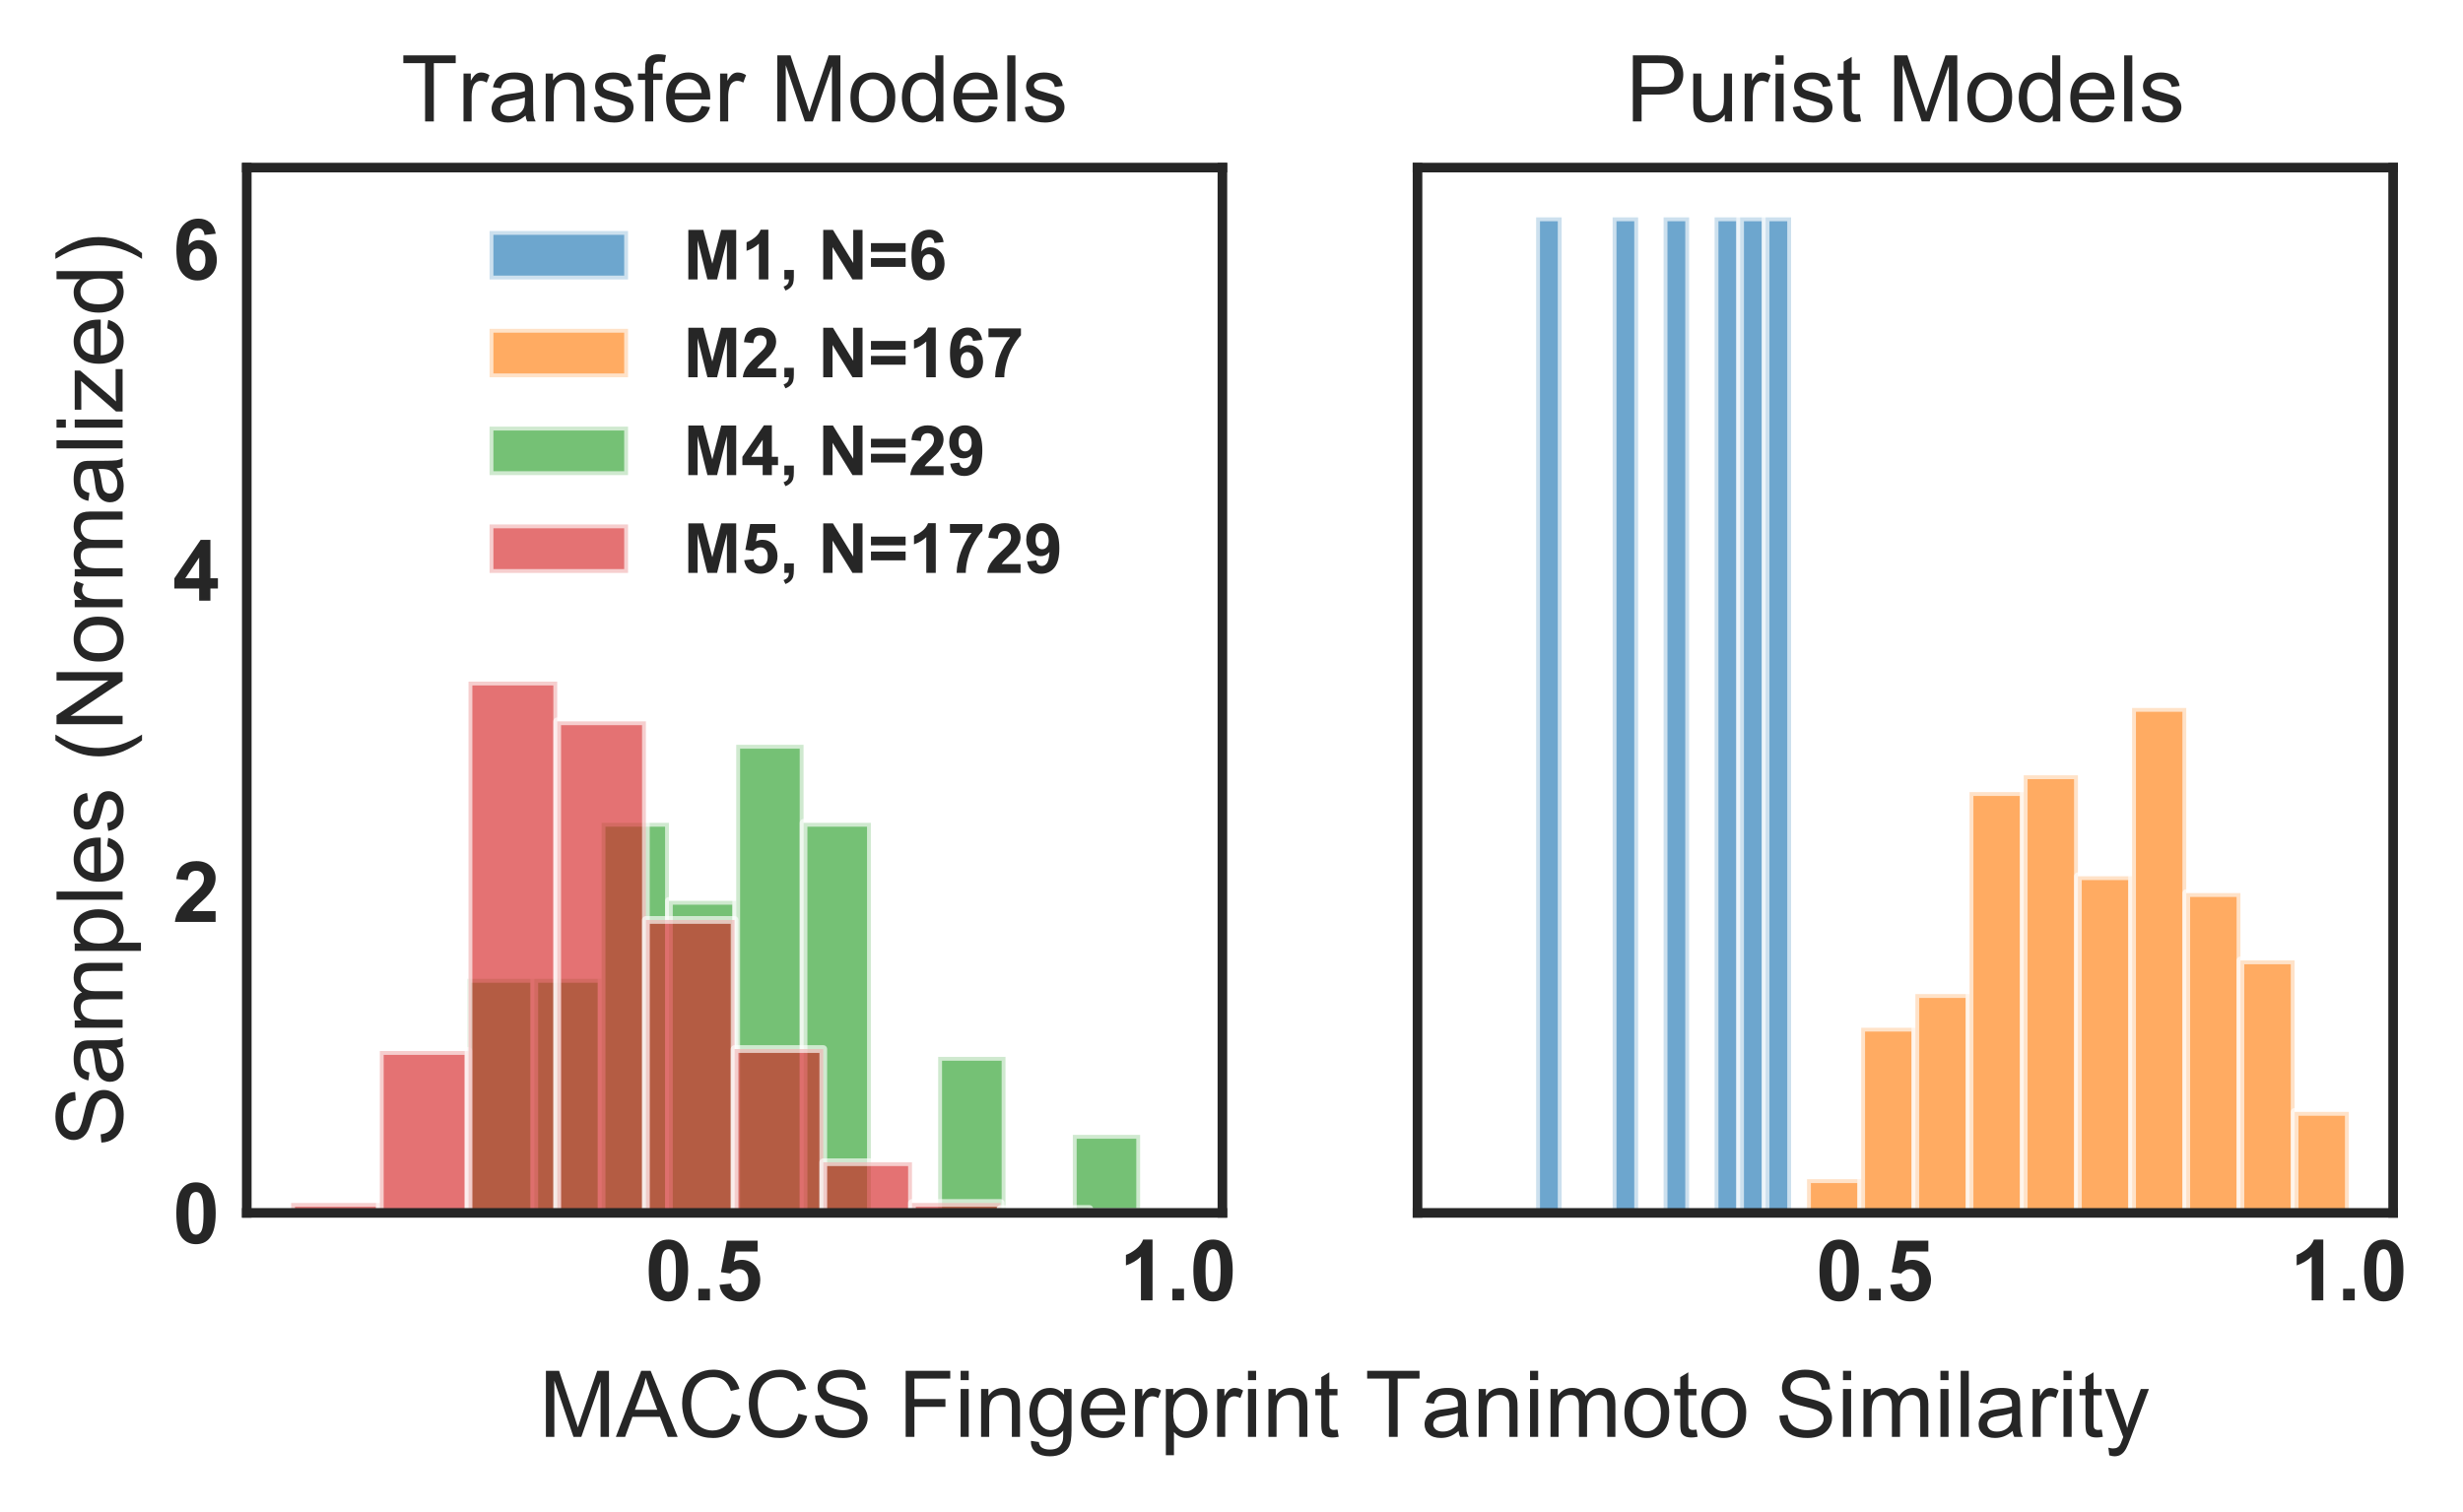 <?xml version="1.0" encoding="utf-8" standalone="no"?>
<!DOCTYPE svg PUBLIC "-//W3C//DTD SVG 1.1//EN"
  "http://www.w3.org/Graphics/SVG/1.1/DTD/svg11.dtd">
<!-- Created with matplotlib (https://matplotlib.org/) -->
<svg height="196.536pt" version="1.1" viewBox="0 0 320.159 196.536" width="320.159pt" xmlns="http://www.w3.org/2000/svg" xmlns:xlink="http://www.w3.org/1999/xlink">
 <defs>
  <style type="text/css">
*{stroke-linecap:butt;stroke-linejoin:round;}
  </style>
 </defs>
 <g id="figure_1">
  <g id="patch_1">
   <path d="M 0 196.536 
L 320.159 196.536 
L 320.159 0 
L 0 0 
z
" style="fill:#ffffff;"/>
  </g>
  <g id="axes_1">
   <g id="patch_2">
    <path d="M 32.078 157.689 
L 158.896 157.689 
L 158.896 21.789 
L 32.078 21.789 
z
" style="fill:#ffffff;"/>
   </g>
   <g id="matplotlib.axis_1">
    <g id="xtick_1">
     <g id="text_1">
      <!-- 0.5 -->
      <defs>
       <path d="M 27.438 71.875 
Q 37.844 71.875 43.703 64.453 
Q 50.688 55.672 50.688 35.297 
Q 50.688 14.984 43.656 6.109 
Q 37.844 -1.219 27.438 -1.219 
Q 17 -1.219 10.594 6.812 
Q 4.203 14.844 4.203 35.453 
Q 4.203 55.672 11.234 64.547 
Q 17.047 71.875 27.438 71.875 
z
M 27.438 60.5 
Q 24.953 60.5 23 58.906 
Q 21.047 57.328 19.969 53.219 
Q 18.562 47.906 18.562 35.297 
Q 18.562 22.703 19.828 17.984 
Q 21.094 13.281 23.016 11.719 
Q 24.953 10.156 27.438 10.156 
Q 29.938 10.156 31.891 11.734 
Q 33.844 13.328 34.906 17.438 
Q 36.328 22.703 36.328 35.297 
Q 36.328 47.906 35.062 52.609 
Q 33.797 57.328 31.859 58.906 
Q 29.938 60.5 27.438 60.5 
z
" id="Arial-BoldMT-48"/>
       <path d="M 7.172 0 
L 7.172 13.719 
L 20.906 13.719 
L 20.906 0 
z
" id="Arial-BoldMT-46"/>
       <path d="M 4.438 18.406 
L 18.109 19.828 
Q 18.703 15.188 21.578 12.469 
Q 24.469 9.766 28.219 9.766 
Q 32.516 9.766 35.5 13.25 
Q 38.484 16.75 38.484 23.781 
Q 38.484 30.375 35.516 33.672 
Q 32.562 36.969 27.828 36.969 
Q 21.922 36.969 17.234 31.734 
L 6.109 33.344 
L 13.141 70.609 
L 49.422 70.609 
L 49.422 57.766 
L 23.531 57.766 
L 21.391 45.609 
Q 25.984 47.906 30.766 47.906 
Q 39.891 47.906 46.234 41.266 
Q 52.594 34.625 52.594 24.031 
Q 52.594 15.188 47.469 8.25 
Q 40.484 -1.219 28.078 -1.219 
Q 18.172 -1.219 11.922 4.094 
Q 5.672 9.422 4.438 18.406 
z
" id="Arial-BoldMT-53"/>
      </defs>
      <g style="fill:#262626;" transform="translate(83.867 169.063)scale(0.11 -0.11)">
       <use xlink:href="#Arial-BoldMT-48"/>
       <use x="55.615" xlink:href="#Arial-BoldMT-46"/>
       <use x="83.398" xlink:href="#Arial-BoldMT-53"/>
      </g>
     </g>
    </g>
    <g id="xtick_2">
     <g id="text_2">
      <!-- 1.0 -->
      <defs>
       <path d="M 39.359 0 
L 25.641 0 
L 25.641 51.703 
Q 18.109 44.672 7.906 41.312 
L 7.906 53.766 
Q 13.281 55.516 19.578 60.422 
Q 25.875 65.328 28.219 71.875 
L 39.359 71.875 
z
" id="Arial-BoldMT-49"/>
      </defs>
      <g style="fill:#262626;" transform="translate(145.487 169.063)scale(0.11 -0.11)">
       <use xlink:href="#Arial-BoldMT-49"/>
       <use x="55.615" xlink:href="#Arial-BoldMT-46"/>
       <use x="83.398" xlink:href="#Arial-BoldMT-48"/>
      </g>
     </g>
    </g>
    <g id="text_3">
     <!-- MACCS Fingerprint Tanimoto Similarity -->
     <defs>
      <path d="M 7.422 0 
L 7.422 71.578 
L 21.688 71.578 
L 38.625 20.906 
Q 40.969 13.812 42.047 10.297 
Q 43.266 14.203 45.844 21.781 
L 62.984 71.578 
L 75.734 71.578 
L 75.734 0 
L 66.609 0 
L 66.609 59.906 
L 45.797 0 
L 37.25 0 
L 16.547 60.938 
L 16.547 0 
z
" id="ArialMT-77"/>
      <path d="M -0.141 0 
L 27.344 71.578 
L 37.547 71.578 
L 66.844 0 
L 56.062 0 
L 47.703 21.688 
L 17.781 21.688 
L 9.906 0 
z
M 20.516 29.391 
L 44.781 29.391 
L 37.312 49.219 
Q 33.891 58.25 32.234 64.062 
Q 30.859 57.172 28.375 50.391 
z
" id="ArialMT-65"/>
      <path d="M 58.797 25.094 
L 68.266 22.703 
Q 65.281 11.031 57.547 4.906 
Q 49.812 -1.219 38.625 -1.219 
Q 27.047 -1.219 19.797 3.484 
Q 12.547 8.203 8.766 17.141 
Q 4.984 26.078 4.984 36.328 
Q 4.984 47.516 9.25 55.828 
Q 13.531 64.156 21.406 68.469 
Q 29.297 72.797 38.766 72.797 
Q 49.516 72.797 56.828 67.328 
Q 64.156 61.859 67.047 51.953 
L 57.719 49.75 
Q 55.219 57.562 50.484 61.125 
Q 45.75 64.703 38.578 64.703 
Q 30.328 64.703 24.781 60.734 
Q 19.234 56.781 16.984 50.109 
Q 14.75 43.453 14.75 36.375 
Q 14.75 27.25 17.406 20.438 
Q 20.062 13.625 25.672 10.25 
Q 31.297 6.891 37.844 6.891 
Q 45.797 6.891 51.312 11.469 
Q 56.844 16.062 58.797 25.094 
z
" id="ArialMT-67"/>
      <path d="M 4.5 23 
L 13.422 23.781 
Q 14.062 18.406 16.375 14.969 
Q 18.703 11.531 23.578 9.406 
Q 28.469 7.281 34.578 7.281 
Q 39.984 7.281 44.141 8.891 
Q 48.297 10.5 50.312 13.297 
Q 52.344 16.109 52.344 19.438 
Q 52.344 22.797 50.391 25.312 
Q 48.438 27.828 43.953 29.547 
Q 41.062 30.672 31.203 33.031 
Q 21.344 35.406 17.391 37.5 
Q 12.25 40.188 9.734 44.156 
Q 7.234 48.141 7.234 53.078 
Q 7.234 58.5 10.297 63.203 
Q 13.375 67.922 19.281 70.359 
Q 25.203 72.797 32.422 72.797 
Q 40.375 72.797 46.453 70.234 
Q 52.547 67.672 55.812 62.688 
Q 59.078 57.719 59.328 51.422 
L 50.25 50.734 
Q 49.516 57.516 45.281 60.984 
Q 41.062 64.453 32.812 64.453 
Q 24.219 64.453 20.281 61.297 
Q 16.359 58.156 16.359 53.719 
Q 16.359 49.859 19.141 47.359 
Q 21.875 44.875 33.422 42.266 
Q 44.969 39.656 49.266 37.703 
Q 55.516 34.812 58.484 30.391 
Q 61.469 25.984 61.469 20.219 
Q 61.469 14.5 58.203 9.438 
Q 54.938 4.391 48.797 1.578 
Q 42.672 -1.219 35.016 -1.219 
Q 25.297 -1.219 18.719 1.609 
Q 12.156 4.438 8.422 10.125 
Q 4.688 15.828 4.5 23 
z
" id="ArialMT-83"/>
      <path id="ArialMT-32"/>
      <path d="M 8.203 0 
L 8.203 71.578 
L 56.5 71.578 
L 56.5 63.141 
L 17.672 63.141 
L 17.672 40.969 
L 51.266 40.969 
L 51.266 32.516 
L 17.672 32.516 
L 17.672 0 
z
" id="ArialMT-70"/>
      <path d="M 6.641 61.469 
L 6.641 71.578 
L 15.438 71.578 
L 15.438 61.469 
z
M 6.641 0 
L 6.641 51.859 
L 15.438 51.859 
L 15.438 0 
z
" id="ArialMT-105"/>
      <path d="M 6.594 0 
L 6.594 51.859 
L 14.5 51.859 
L 14.5 44.484 
Q 20.219 53.031 31 53.031 
Q 35.688 53.031 39.625 51.344 
Q 43.562 49.656 45.516 46.922 
Q 47.469 44.188 48.25 40.438 
Q 48.734 37.984 48.734 31.891 
L 48.734 0 
L 39.938 0 
L 39.938 31.547 
Q 39.938 36.922 38.906 39.578 
Q 37.891 42.234 35.281 43.812 
Q 32.672 45.406 29.156 45.406 
Q 23.531 45.406 19.453 41.844 
Q 15.375 38.281 15.375 28.328 
L 15.375 0 
z
" id="ArialMT-110"/>
      <path d="M 4.984 -4.297 
L 13.531 -5.562 
Q 14.062 -9.516 16.5 -11.328 
Q 19.781 -13.766 25.438 -13.766 
Q 31.547 -13.766 34.859 -11.328 
Q 38.188 -8.891 39.359 -4.5 
Q 40.047 -1.812 39.984 6.781 
Q 34.234 0 25.641 0 
Q 14.938 0 9.078 7.719 
Q 3.219 15.438 3.219 26.219 
Q 3.219 33.641 5.906 39.906 
Q 8.594 46.188 13.688 49.609 
Q 18.797 53.031 25.688 53.031 
Q 34.859 53.031 40.828 45.609 
L 40.828 51.859 
L 48.922 51.859 
L 48.922 7.031 
Q 48.922 -5.078 46.453 -10.125 
Q 44 -15.188 38.641 -18.109 
Q 33.297 -21.047 25.484 -21.047 
Q 16.219 -21.047 10.5 -16.875 
Q 4.781 -12.703 4.984 -4.297 
z
M 12.25 26.859 
Q 12.25 16.656 16.297 11.969 
Q 20.359 7.281 26.469 7.281 
Q 32.516 7.281 36.609 11.938 
Q 40.719 16.609 40.719 26.562 
Q 40.719 36.078 36.5 40.906 
Q 32.281 45.75 26.312 45.75 
Q 20.453 45.75 16.344 40.984 
Q 12.25 36.234 12.25 26.859 
z
" id="ArialMT-103"/>
      <path d="M 42.094 16.703 
L 51.172 15.578 
Q 49.031 7.625 43.219 3.219 
Q 37.406 -1.172 28.375 -1.172 
Q 17 -1.172 10.328 5.828 
Q 3.656 12.844 3.656 25.484 
Q 3.656 38.578 10.391 45.797 
Q 17.141 53.031 27.875 53.031 
Q 38.281 53.031 44.875 45.953 
Q 51.469 38.875 51.469 26.031 
Q 51.469 25.25 51.422 23.688 
L 12.75 23.688 
Q 13.234 15.141 17.578 10.594 
Q 21.922 6.062 28.422 6.062 
Q 33.25 6.062 36.672 8.594 
Q 40.094 11.141 42.094 16.703 
z
M 13.234 30.906 
L 42.188 30.906 
Q 41.609 37.453 38.875 40.719 
Q 34.672 45.797 27.984 45.797 
Q 21.922 45.797 17.797 41.75 
Q 13.672 37.703 13.234 30.906 
z
" id="ArialMT-101"/>
      <path d="M 6.5 0 
L 6.5 51.859 
L 14.406 51.859 
L 14.406 44 
Q 17.438 49.516 20 51.266 
Q 22.562 53.031 25.641 53.031 
Q 30.078 53.031 34.672 50.203 
L 31.641 42.047 
Q 28.422 43.953 25.203 43.953 
Q 22.312 43.953 20.016 42.219 
Q 17.719 40.484 16.75 37.406 
Q 15.281 32.719 15.281 27.156 
L 15.281 0 
z
" id="ArialMT-114"/>
      <path d="M 6.594 -19.875 
L 6.594 51.859 
L 14.594 51.859 
L 14.594 45.125 
Q 17.438 49.078 21 51.047 
Q 24.562 53.031 29.641 53.031 
Q 36.281 53.031 41.359 49.609 
Q 46.438 46.188 49.016 39.953 
Q 51.609 33.734 51.609 26.312 
Q 51.609 18.359 48.75 11.984 
Q 45.906 5.609 40.453 2.219 
Q 35.016 -1.172 29 -1.172 
Q 24.609 -1.172 21.109 0.688 
Q 17.625 2.547 15.375 5.375 
L 15.375 -19.875 
z
M 14.547 25.641 
Q 14.547 15.625 18.594 10.844 
Q 22.656 6.062 28.422 6.062 
Q 34.281 6.062 38.453 11.016 
Q 42.625 15.969 42.625 26.375 
Q 42.625 36.281 38.547 41.203 
Q 34.469 46.141 28.812 46.141 
Q 23.188 46.141 18.859 40.891 
Q 14.547 35.641 14.547 25.641 
z
" id="ArialMT-112"/>
      <path d="M 25.781 7.859 
L 27.047 0.094 
Q 23.344 -0.688 20.406 -0.688 
Q 15.625 -0.688 12.984 0.828 
Q 10.359 2.344 9.281 4.812 
Q 8.203 7.281 8.203 15.188 
L 8.203 45.016 
L 1.766 45.016 
L 1.766 51.859 
L 8.203 51.859 
L 8.203 64.703 
L 16.938 69.969 
L 16.938 51.859 
L 25.781 51.859 
L 25.781 45.016 
L 16.938 45.016 
L 16.938 14.703 
Q 16.938 10.938 17.406 9.859 
Q 17.875 8.797 18.922 8.156 
Q 19.969 7.516 21.922 7.516 
Q 23.391 7.516 25.781 7.859 
z
" id="ArialMT-116"/>
      <path d="M 25.922 0 
L 25.922 63.141 
L 2.344 63.141 
L 2.344 71.578 
L 59.078 71.578 
L 59.078 63.141 
L 35.406 63.141 
L 35.406 0 
z
" id="ArialMT-84"/>
      <path d="M 40.438 6.391 
Q 35.547 2.25 31.031 0.531 
Q 26.516 -1.172 21.344 -1.172 
Q 12.797 -1.172 8.203 3 
Q 3.609 7.172 3.609 13.672 
Q 3.609 17.484 5.344 20.625 
Q 7.078 23.781 9.891 25.688 
Q 12.703 27.594 16.219 28.562 
Q 18.797 29.25 24.031 29.891 
Q 34.672 31.156 39.703 32.906 
Q 39.75 34.719 39.75 35.203 
Q 39.75 40.578 37.25 42.781 
Q 33.891 45.75 27.25 45.75 
Q 21.047 45.75 18.094 43.578 
Q 15.141 41.406 13.719 35.891 
L 5.125 37.062 
Q 6.297 42.578 8.984 45.969 
Q 11.672 49.359 16.75 51.188 
Q 21.828 53.031 28.516 53.031 
Q 35.156 53.031 39.297 51.469 
Q 43.453 49.906 45.406 47.531 
Q 47.359 45.172 48.141 41.547 
Q 48.578 39.312 48.578 33.453 
L 48.578 21.734 
Q 48.578 9.469 49.141 6.219 
Q 49.703 2.984 51.375 0 
L 42.188 0 
Q 40.828 2.734 40.438 6.391 
z
M 39.703 26.031 
Q 34.906 24.078 25.344 22.703 
Q 19.922 21.922 17.672 20.938 
Q 15.438 19.969 14.203 18.094 
Q 12.984 16.219 12.984 13.922 
Q 12.984 10.406 15.641 8.062 
Q 18.312 5.719 23.438 5.719 
Q 28.516 5.719 32.469 7.938 
Q 36.422 10.156 38.281 14.016 
Q 39.703 17 39.703 22.797 
z
" id="ArialMT-97"/>
      <path d="M 6.594 0 
L 6.594 51.859 
L 14.453 51.859 
L 14.453 44.578 
Q 16.891 48.391 20.938 50.703 
Q 25 53.031 30.172 53.031 
Q 35.938 53.031 39.625 50.641 
Q 43.312 48.25 44.828 43.953 
Q 50.984 53.031 60.844 53.031 
Q 68.562 53.031 72.703 48.75 
Q 76.859 44.484 76.859 35.594 
L 76.859 0 
L 68.109 0 
L 68.109 32.672 
Q 68.109 37.938 67.25 40.25 
Q 66.406 42.578 64.156 43.984 
Q 61.922 45.406 58.891 45.406 
Q 53.422 45.406 49.797 41.766 
Q 46.188 38.141 46.188 30.125 
L 46.188 0 
L 37.406 0 
L 37.406 33.688 
Q 37.406 39.547 35.25 42.469 
Q 33.109 45.406 28.219 45.406 
Q 24.516 45.406 21.359 43.453 
Q 18.219 41.5 16.797 37.734 
Q 15.375 33.984 15.375 26.906 
L 15.375 0 
z
" id="ArialMT-109"/>
      <path d="M 3.328 25.922 
Q 3.328 40.328 11.328 47.266 
Q 18.016 53.031 27.641 53.031 
Q 38.328 53.031 45.109 46.016 
Q 51.906 39.016 51.906 26.656 
Q 51.906 16.656 48.906 10.906 
Q 45.906 5.172 40.156 2 
Q 34.422 -1.172 27.641 -1.172 
Q 16.75 -1.172 10.031 5.812 
Q 3.328 12.797 3.328 25.922 
z
M 12.359 25.922 
Q 12.359 15.969 16.703 11.016 
Q 21.047 6.062 27.641 6.062 
Q 34.188 6.062 38.531 11.031 
Q 42.875 16.016 42.875 26.219 
Q 42.875 35.844 38.5 40.797 
Q 34.125 45.75 27.641 45.75 
Q 21.047 45.75 16.703 40.812 
Q 12.359 35.891 12.359 25.922 
z
" id="ArialMT-111"/>
      <path d="M 6.391 0 
L 6.391 71.578 
L 15.188 71.578 
L 15.188 0 
z
" id="ArialMT-108"/>
      <path d="M 6.203 -19.969 
L 5.219 -11.719 
Q 8.109 -12.5 10.25 -12.5 
Q 13.188 -12.5 14.938 -11.516 
Q 16.703 -10.547 17.828 -8.797 
Q 18.656 -7.469 20.516 -2.25 
Q 20.75 -1.516 21.297 -0.094 
L 1.609 51.859 
L 11.078 51.859 
L 21.875 21.828 
Q 23.969 16.109 25.641 9.812 
Q 27.156 15.875 29.25 21.625 
L 40.328 51.859 
L 49.125 51.859 
L 29.391 -0.875 
Q 26.219 -9.422 24.469 -12.641 
Q 22.125 -17 19.094 -19.016 
Q 16.062 -21.047 11.859 -21.047 
Q 9.328 -21.047 6.203 -19.969 
z
" id="ArialMT-121"/>
     </defs>
     <g style="fill:#262626;" transform="translate(70.072 186.81)scale(0.12 -0.12)">
      <use xlink:href="#ArialMT-77"/>
      <use x="83.301" xlink:href="#ArialMT-65"/>
      <use x="150" xlink:href="#ArialMT-67"/>
      <use x="222.217" xlink:href="#ArialMT-67"/>
      <use x="294.434" xlink:href="#ArialMT-83"/>
      <use x="361.133" xlink:href="#ArialMT-32"/>
      <use x="388.916" xlink:href="#ArialMT-70"/>
      <use x="450" xlink:href="#ArialMT-105"/>
      <use x="472.217" xlink:href="#ArialMT-110"/>
      <use x="527.832" xlink:href="#ArialMT-103"/>
      <use x="583.447" xlink:href="#ArialMT-101"/>
      <use x="639.062" xlink:href="#ArialMT-114"/>
      <use x="672.363" xlink:href="#ArialMT-112"/>
      <use x="727.979" xlink:href="#ArialMT-114"/>
      <use x="761.279" xlink:href="#ArialMT-105"/>
      <use x="783.496" xlink:href="#ArialMT-110"/>
      <use x="839.111" xlink:href="#ArialMT-116"/>
      <use x="866.895" xlink:href="#ArialMT-32"/>
      <use x="894.662" xlink:href="#ArialMT-84"/>
      <use x="955.574" xlink:href="#ArialMT-97"/>
      <use x="1011.189" xlink:href="#ArialMT-110"/>
      <use x="1066.805" xlink:href="#ArialMT-105"/>
      <use x="1089.021" xlink:href="#ArialMT-109"/>
      <use x="1172.322" xlink:href="#ArialMT-111"/>
      <use x="1227.938" xlink:href="#ArialMT-116"/>
      <use x="1255.721" xlink:href="#ArialMT-111"/>
      <use x="1311.336" xlink:href="#ArialMT-32"/>
      <use x="1339.119" xlink:href="#ArialMT-83"/>
      <use x="1405.818" xlink:href="#ArialMT-105"/>
      <use x="1428.035" xlink:href="#ArialMT-109"/>
      <use x="1511.336" xlink:href="#ArialMT-105"/>
      <use x="1533.553" xlink:href="#ArialMT-108"/>
      <use x="1555.77" xlink:href="#ArialMT-97"/>
      <use x="1611.385" xlink:href="#ArialMT-114"/>
      <use x="1644.686" xlink:href="#ArialMT-105"/>
      <use x="1666.902" xlink:href="#ArialMT-116"/>
      <use x="1694.686" xlink:href="#ArialMT-121"/>
     </g>
    </g>
   </g>
   <g id="matplotlib.axis_2">
    <g id="ytick_1">
     <g id="text_4">
      <!-- 0 -->
      <g style="fill:#262626;" transform="translate(22.461 161.626)scale(0.11 -0.11)">
       <use xlink:href="#Arial-BoldMT-48"/>
      </g>
     </g>
    </g>
    <g id="ytick_2">
     <g id="text_5">
      <!-- 2 -->
      <defs>
       <path d="M 50.594 12.75 
L 50.594 0 
L 2.484 0 
Q 3.266 7.234 7.172 13.703 
Q 11.078 20.172 22.609 30.859 
Q 31.891 39.5 33.984 42.578 
Q 36.812 46.828 36.812 50.984 
Q 36.812 55.562 34.344 58.031 
Q 31.891 60.5 27.547 60.5 
Q 23.25 60.5 20.703 57.906 
Q 18.172 55.328 17.781 49.312 
L 4.109 50.688 
Q 5.328 62.016 11.766 66.938 
Q 18.219 71.875 27.875 71.875 
Q 38.484 71.875 44.531 66.156 
Q 50.594 60.453 50.594 51.953 
Q 50.594 47.125 48.859 42.75 
Q 47.125 38.375 43.359 33.594 
Q 40.875 30.422 34.375 24.453 
Q 27.875 18.5 26.141 16.547 
Q 24.422 14.594 23.344 12.75 
z
" id="Arial-BoldMT-50"/>
      </defs>
      <g style="fill:#262626;" transform="translate(22.461 119.861)scale(0.11 -0.11)">
       <use xlink:href="#Arial-BoldMT-50"/>
      </g>
     </g>
    </g>
    <g id="ytick_3">
     <g id="text_6">
      <!-- 4 -->
      <defs>
       <path d="M 31.156 0 
L 31.156 14.406 
L 1.859 14.406 
L 1.859 26.422 
L 32.906 71.875 
L 44.438 71.875 
L 44.438 26.469 
L 53.328 26.469 
L 53.328 14.406 
L 44.438 14.406 
L 44.438 0 
z
M 31.156 26.469 
L 31.156 50.922 
L 14.703 26.469 
z
" id="Arial-BoldMT-52"/>
      </defs>
      <g style="fill:#262626;" transform="translate(22.461 78.096)scale(0.11 -0.11)">
       <use xlink:href="#Arial-BoldMT-52"/>
      </g>
     </g>
    </g>
    <g id="ytick_4">
     <g id="text_7">
      <!-- 6 -->
      <defs>
       <path d="M 50.734 54.047 
L 37.453 52.594 
Q 36.969 56.688 34.906 58.641 
Q 32.859 60.594 29.594 60.594 
Q 25.25 60.594 22.234 56.688 
Q 19.234 52.781 18.453 40.438 
Q 23.578 46.484 31.203 46.484 
Q 39.797 46.484 45.922 39.938 
Q 52.047 33.406 52.047 23.047 
Q 52.047 12.062 45.594 5.422 
Q 39.156 -1.219 29.047 -1.219 
Q 18.219 -1.219 11.234 7.203 
Q 4.25 15.625 4.25 34.812 
Q 4.25 54.5 11.516 63.188 
Q 18.797 71.875 30.422 71.875 
Q 38.578 71.875 43.922 67.312 
Q 49.266 62.75 50.734 54.047 
z
M 19.625 24.125 
Q 19.625 17.438 22.703 13.797 
Q 25.781 10.156 29.734 10.156 
Q 33.547 10.156 36.078 13.125 
Q 38.625 16.109 38.625 22.906 
Q 38.625 29.891 35.891 33.125 
Q 33.156 36.375 29.047 36.375 
Q 25.094 36.375 22.359 33.266 
Q 19.625 30.172 19.625 24.125 
z
" id="Arial-BoldMT-54"/>
      </defs>
      <g style="fill:#262626;" transform="translate(22.461 36.331)scale(0.11 -0.11)">
       <use xlink:href="#Arial-BoldMT-54"/>
      </g>
     </g>
    </g>
    <g id="text_8">
     <!-- Samples (Normalized) -->
     <defs>
      <path d="M 3.078 15.484 
L 11.766 16.844 
Q 12.5 11.625 15.844 8.844 
Q 19.188 6.062 25.203 6.062 
Q 31.25 6.062 34.172 8.516 
Q 37.109 10.984 37.109 14.312 
Q 37.109 17.281 34.516 19 
Q 32.719 20.172 25.531 21.969 
Q 15.875 24.422 12.141 26.203 
Q 8.406 27.984 6.469 31.125 
Q 4.547 34.281 4.547 38.094 
Q 4.547 41.547 6.125 44.5 
Q 7.719 47.469 10.453 49.422 
Q 12.5 50.922 16.031 51.969 
Q 19.578 53.031 23.641 53.031 
Q 29.734 53.031 34.344 51.266 
Q 38.969 49.516 41.156 46.5 
Q 43.359 43.5 44.188 38.484 
L 35.594 37.312 
Q 35.016 41.312 32.203 43.547 
Q 29.391 45.797 24.266 45.797 
Q 18.219 45.797 15.625 43.797 
Q 13.031 41.797 13.031 39.109 
Q 13.031 37.406 14.109 36.031 
Q 15.188 34.625 17.484 33.688 
Q 18.797 33.203 25.25 31.453 
Q 34.578 28.953 38.25 27.359 
Q 41.938 25.781 44.031 22.75 
Q 46.141 19.734 46.141 15.234 
Q 46.141 10.844 43.578 6.953 
Q 41.016 3.078 36.172 0.953 
Q 31.344 -1.172 25.25 -1.172 
Q 15.141 -1.172 9.844 3.031 
Q 4.547 7.234 3.078 15.484 
z
" id="ArialMT-115"/>
      <path d="M 23.391 -21.047 
Q 16.109 -11.859 11.078 0.438 
Q 6.062 12.75 6.062 25.922 
Q 6.062 37.547 9.812 48.188 
Q 14.203 60.547 23.391 72.797 
L 29.688 72.797 
Q 23.781 62.641 21.875 58.297 
Q 18.891 51.562 17.188 44.234 
Q 15.094 35.109 15.094 25.875 
Q 15.094 2.391 29.688 -21.047 
z
" id="ArialMT-40"/>
      <path d="M 7.625 0 
L 7.625 71.578 
L 17.328 71.578 
L 54.938 15.375 
L 54.938 71.578 
L 64.016 71.578 
L 64.016 0 
L 54.297 0 
L 16.703 56.25 
L 16.703 0 
z
" id="ArialMT-78"/>
      <path d="M 1.953 0 
L 1.953 7.125 
L 34.969 45.016 
Q 29.344 44.734 25.047 44.734 
L 3.906 44.734 
L 3.906 51.859 
L 46.297 51.859 
L 46.297 46.047 
L 18.219 13.141 
L 12.797 7.125 
Q 18.703 7.562 23.875 7.562 
L 47.859 7.562 
L 47.859 0 
z
" id="ArialMT-122"/>
      <path d="M 40.234 0 
L 40.234 6.547 
Q 35.297 -1.172 25.734 -1.172 
Q 19.531 -1.172 14.328 2.25 
Q 9.125 5.672 6.266 11.797 
Q 3.422 17.922 3.422 25.875 
Q 3.422 33.641 6 39.969 
Q 8.594 46.297 13.766 49.656 
Q 18.953 53.031 25.344 53.031 
Q 30.031 53.031 33.688 51.047 
Q 37.359 49.078 39.656 45.906 
L 39.656 71.578 
L 48.391 71.578 
L 48.391 0 
z
M 12.453 25.875 
Q 12.453 15.922 16.641 10.984 
Q 20.844 6.062 26.562 6.062 
Q 32.328 6.062 36.344 10.766 
Q 40.375 15.484 40.375 25.141 
Q 40.375 35.797 36.266 40.766 
Q 32.172 45.75 26.172 45.75 
Q 20.312 45.75 16.375 40.969 
Q 12.453 36.188 12.453 25.875 
z
" id="ArialMT-100"/>
      <path d="M 12.359 -21.047 
L 6.062 -21.047 
Q 20.656 2.391 20.656 25.875 
Q 20.656 35.062 18.562 44.094 
Q 16.891 51.422 13.922 58.156 
Q 12.016 62.547 6.062 72.797 
L 12.359 72.797 
Q 21.531 60.547 25.922 48.188 
Q 29.688 37.547 29.688 25.922 
Q 29.688 12.75 24.625 0.438 
Q 19.578 -11.859 12.359 -21.047 
z
" id="ArialMT-41"/>
     </defs>
     <g style="fill:#262626;" transform="translate(15.936 149.086)rotate(-90)scale(0.12 -0.12)">
      <use xlink:href="#ArialMT-83"/>
      <use x="66.699" xlink:href="#ArialMT-97"/>
      <use x="122.314" xlink:href="#ArialMT-109"/>
      <use x="205.615" xlink:href="#ArialMT-112"/>
      <use x="261.23" xlink:href="#ArialMT-108"/>
      <use x="283.447" xlink:href="#ArialMT-101"/>
      <use x="339.062" xlink:href="#ArialMT-115"/>
      <use x="389.062" xlink:href="#ArialMT-32"/>
      <use x="416.846" xlink:href="#ArialMT-40"/>
      <use x="450.146" xlink:href="#ArialMT-78"/>
      <use x="522.363" xlink:href="#ArialMT-111"/>
      <use x="577.979" xlink:href="#ArialMT-114"/>
      <use x="611.279" xlink:href="#ArialMT-109"/>
      <use x="694.58" xlink:href="#ArialMT-97"/>
      <use x="750.195" xlink:href="#ArialMT-108"/>
      <use x="772.412" xlink:href="#ArialMT-105"/>
      <use x="794.629" xlink:href="#ArialMT-122"/>
      <use x="844.629" xlink:href="#ArialMT-101"/>
      <use x="900.244" xlink:href="#ArialMT-100"/>
      <use x="955.859" xlink:href="#ArialMT-41"/>
     </g>
    </g>
   </g>
   <g id="patch_3">
    <path clip-path="url(#p0f79667009)" d="M 60.702 157.689 
L 69.452 157.689 
L 69.452 127.263 
L 60.702 127.263 
z
" style="fill:#2ca02c;opacity:0.65;stroke:#ffffff;stroke-linejoin:miter;"/>
   </g>
   <g id="patch_4">
    <path clip-path="url(#p0f79667009)" d="M 69.452 157.689 
L 78.202 157.689 
L 78.202 127.263 
L 69.452 127.263 
z
" style="fill:#2ca02c;opacity:0.65;stroke:#ffffff;stroke-linejoin:miter;"/>
   </g>
   <g id="patch_5">
    <path clip-path="url(#p0f79667009)" d="M 78.202 157.689 
L 86.952 157.689 
L 86.952 106.979 
L 78.202 106.979 
z
" style="fill:#2ca02c;opacity:0.65;stroke:#ffffff;stroke-linejoin:miter;"/>
   </g>
   <g id="patch_6">
    <path clip-path="url(#p0f79667009)" d="M 86.952 157.689 
L 95.702 157.689 
L 95.702 117.121 
L 86.952 117.121 
z
" style="fill:#2ca02c;opacity:0.65;stroke:#ffffff;stroke-linejoin:miter;"/>
   </g>
   <g id="patch_7">
    <path clip-path="url(#p0f79667009)" d="M 95.702 157.689 
L 104.452 157.689 
L 104.452 96.837 
L 95.702 96.837 
z
" style="fill:#2ca02c;opacity:0.65;stroke:#ffffff;stroke-linejoin:miter;"/>
   </g>
   <g id="patch_8">
    <path clip-path="url(#p0f79667009)" d="M 104.452 157.689 
L 113.202 157.689 
L 113.202 106.979 
L 104.452 106.979 
z
" style="fill:#2ca02c;opacity:0.65;stroke:#ffffff;stroke-linejoin:miter;"/>
   </g>
   <g id="patch_9">
    <path clip-path="url(#p0f79667009)" d="M 113.202 157.689 
L 121.952 157.689 
L 121.952 157.689 
L 113.202 157.689 
z
" style="fill:#2ca02c;opacity:0.65;stroke:#ffffff;stroke-linejoin:miter;"/>
   </g>
   <g id="patch_10">
    <path clip-path="url(#p0f79667009)" d="M 121.952 157.689 
L 130.702 157.689 
L 130.702 137.405 
L 121.952 137.405 
z
" style="fill:#2ca02c;opacity:0.65;stroke:#ffffff;stroke-linejoin:miter;"/>
   </g>
   <g id="patch_11">
    <path clip-path="url(#p0f79667009)" d="M 130.702 157.689 
L 139.452 157.689 
L 139.452 157.689 
L 130.702 157.689 
z
" style="fill:#2ca02c;opacity:0.65;stroke:#ffffff;stroke-linejoin:miter;"/>
   </g>
   <g id="patch_12">
    <path clip-path="url(#p0f79667009)" d="M 139.452 157.689 
L 148.202 157.689 
L 148.202 147.547 
L 139.452 147.547 
z
" style="fill:#2ca02c;opacity:0.65;stroke:#ffffff;stroke-linejoin:miter;"/>
   </g>
   <g id="patch_13">
    <path clip-path="url(#p0f79667009)" d="M 37.843 157.689 
L 49.372 157.689 
L 49.372 156.398 
L 37.843 156.398 
z
" style="fill:#d62728;opacity:0.65;stroke:#ffffff;stroke-linejoin:miter;"/>
   </g>
   <g id="patch_14">
    <path clip-path="url(#p0f79667009)" d="M 49.372 157.689 
L 60.901 157.689 
L 60.901 136.645 
L 49.372 136.645 
z
" style="fill:#d62728;opacity:0.65;stroke:#ffffff;stroke-linejoin:miter;"/>
   </g>
   <g id="patch_15">
    <path clip-path="url(#p0f79667009)" d="M 60.901 157.689 
L 72.43 157.689 
L 72.43 88.617 
L 60.901 88.617 
z
" style="fill:#d62728;opacity:0.65;stroke:#ffffff;stroke-linejoin:miter;"/>
   </g>
   <g id="patch_16">
    <path clip-path="url(#p0f79667009)" d="M 72.43 157.689 
L 83.958 157.689 
L 83.958 93.781 
L 72.43 93.781 
z
" style="fill:#d62728;opacity:0.65;stroke:#ffffff;stroke-linejoin:miter;"/>
   </g>
   <g id="patch_17">
    <path clip-path="url(#p0f79667009)" d="M 83.958 157.689 
L 95.487 157.689 
L 95.487 119.603 
L 83.958 119.603 
z
" style="fill:#d62728;opacity:0.65;stroke:#ffffff;stroke-linejoin:miter;"/>
   </g>
   <g id="patch_18">
    <path clip-path="url(#p0f79667009)" d="M 95.487 157.689 
L 107.016 157.689 
L 107.016 136.387 
L 95.487 136.387 
z
" style="fill:#d62728;opacity:0.65;stroke:#ffffff;stroke-linejoin:miter;"/>
   </g>
   <g id="patch_19">
    <path clip-path="url(#p0f79667009)" d="M 107.016 157.689 
L 118.545 157.689 
L 118.545 151.105 
L 107.016 151.105 
z
" style="fill:#d62728;opacity:0.65;stroke:#ffffff;stroke-linejoin:miter;"/>
   </g>
   <g id="patch_20">
    <path clip-path="url(#p0f79667009)" d="M 118.545 157.689 
L 130.074 157.689 
L 130.074 156.398 
L 118.545 156.398 
z
" style="fill:#d62728;opacity:0.65;stroke:#ffffff;stroke-linejoin:miter;"/>
   </g>
   <g id="patch_21">
    <path clip-path="url(#p0f79667009)" d="M 130.074 157.689 
L 141.603 157.689 
L 141.603 157.173 
L 130.074 157.173 
z
" style="fill:#d62728;opacity:0.65;stroke:#ffffff;stroke-linejoin:miter;"/>
   </g>
   <g id="patch_22">
    <path clip-path="url(#p0f79667009)" d="M 141.603 157.689 
L 153.132 157.689 
L 153.132 157.56 
L 141.603 157.56 
z
" style="fill:#d62728;opacity:0.65;stroke:#ffffff;stroke-linejoin:miter;"/>
   </g>
   <g id="patch_23">
    <path d="M 32.078 157.689 
L 32.078 21.789 
" style="fill:none;stroke:#262626;stroke-linecap:square;stroke-linejoin:miter;stroke-width:1.25;"/>
   </g>
   <g id="patch_24">
    <path d="M 158.896 157.689 
L 158.896 21.789 
" style="fill:none;stroke:#262626;stroke-linecap:square;stroke-linejoin:miter;stroke-width:1.25;"/>
   </g>
   <g id="patch_25">
    <path d="M 32.078 157.689 
L 158.896 157.689 
" style="fill:none;stroke:#262626;stroke-linecap:square;stroke-linejoin:miter;stroke-width:1.25;"/>
   </g>
   <g id="patch_26">
    <path d="M 32.078 21.789 
L 158.896 21.789 
" style="fill:none;stroke:#262626;stroke-linecap:square;stroke-linejoin:miter;stroke-width:1.25;"/>
   </g>
   <g id="text_9">
    <!-- Transfer Models -->
    <defs>
     <path d="M 8.688 0 
L 8.688 45.016 
L 0.922 45.016 
L 0.922 51.859 
L 8.688 51.859 
L 8.688 57.375 
Q 8.688 62.594 9.625 65.141 
Q 10.891 68.562 14.078 70.672 
Q 17.281 72.797 23.047 72.797 
Q 26.766 72.797 31.25 71.922 
L 29.938 64.266 
Q 27.203 64.75 24.75 64.75 
Q 20.75 64.75 19.094 63.031 
Q 17.438 61.328 17.438 56.641 
L 17.438 51.859 
L 27.547 51.859 
L 27.547 45.016 
L 17.438 45.016 
L 17.438 0 
z
" id="ArialMT-102"/>
    </defs>
    <g style="fill:#262626;" transform="translate(52.146 15.789)scale(0.12 -0.12)">
     <use xlink:href="#ArialMT-84"/>
     <use x="61.037" xlink:href="#ArialMT-114"/>
     <use x="94.338" xlink:href="#ArialMT-97"/>
     <use x="149.953" xlink:href="#ArialMT-110"/>
     <use x="205.568" xlink:href="#ArialMT-115"/>
     <use x="255.568" xlink:href="#ArialMT-102"/>
     <use x="283.352" xlink:href="#ArialMT-101"/>
     <use x="338.967" xlink:href="#ArialMT-114"/>
     <use x="372.268" xlink:href="#ArialMT-32"/>
     <use x="400.051" xlink:href="#ArialMT-77"/>
     <use x="483.352" xlink:href="#ArialMT-111"/>
     <use x="538.967" xlink:href="#ArialMT-100"/>
     <use x="594.582" xlink:href="#ArialMT-101"/>
     <use x="650.197" xlink:href="#ArialMT-108"/>
     <use x="672.414" xlink:href="#ArialMT-115"/>
    </g>
   </g>
  </g>
  <g id="axes_2">
   <g id="patch_27">
    <path d="M 184.26 157.689 
L 311.078 157.689 
L 311.078 21.789 
L 184.26 21.789 
z
" style="fill:#ffffff;"/>
   </g>
   <g id="matplotlib.axis_3">
    <g id="xtick_3">
     <g id="text_10">
      <!-- 0.5 -->
      <g style="fill:#262626;" transform="translate(236.049 169.063)scale(0.11 -0.11)">
       <use xlink:href="#Arial-BoldMT-48"/>
       <use x="55.615" xlink:href="#Arial-BoldMT-46"/>
       <use x="83.398" xlink:href="#Arial-BoldMT-53"/>
      </g>
     </g>
    </g>
    <g id="xtick_4">
     <g id="text_11">
      <!-- 1.0 -->
      <g style="fill:#262626;" transform="translate(297.669 169.063)scale(0.11 -0.11)">
       <use xlink:href="#Arial-BoldMT-49"/>
       <use x="55.615" xlink:href="#Arial-BoldMT-46"/>
       <use x="83.398" xlink:href="#Arial-BoldMT-48"/>
      </g>
     </g>
    </g>
   </g>
   <g id="matplotlib.axis_4">
    <g id="ytick_5"/>
    <g id="ytick_6"/>
    <g id="ytick_7"/>
    <g id="ytick_8"/>
   </g>
   <g id="patch_28">
    <path clip-path="url(#pf40a0bcab8)" d="M 199.679 157.689 
L 202.993 157.689 
L 202.993 28.261 
L 199.679 28.261 
z
" style="fill:#1f77b4;opacity:0.65;stroke:#ffffff;stroke-linejoin:miter;"/>
   </g>
   <g id="patch_29">
    <path clip-path="url(#pf40a0bcab8)" d="M 202.993 157.689 
L 206.307 157.689 
L 206.307 157.689 
L 202.993 157.689 
z
" style="fill:#1f77b4;opacity:0.65;stroke:#ffffff;stroke-linejoin:miter;"/>
   </g>
   <g id="patch_30">
    <path clip-path="url(#pf40a0bcab8)" d="M 206.307 157.689 
L 209.621 157.689 
L 209.621 157.689 
L 206.307 157.689 
z
" style="fill:#1f77b4;opacity:0.65;stroke:#ffffff;stroke-linejoin:miter;"/>
   </g>
   <g id="patch_31">
    <path clip-path="url(#pf40a0bcab8)" d="M 209.621 157.689 
L 212.935 157.689 
L 212.935 28.261 
L 209.621 28.261 
z
" style="fill:#1f77b4;opacity:0.65;stroke:#ffffff;stroke-linejoin:miter;"/>
   </g>
   <g id="patch_32">
    <path clip-path="url(#pf40a0bcab8)" d="M 212.935 157.689 
L 216.249 157.689 
L 216.249 157.689 
L 212.935 157.689 
z
" style="fill:#1f77b4;opacity:0.65;stroke:#ffffff;stroke-linejoin:miter;"/>
   </g>
   <g id="patch_33">
    <path clip-path="url(#pf40a0bcab8)" d="M 216.249 157.689 
L 219.563 157.689 
L 219.563 28.261 
L 216.249 28.261 
z
" style="fill:#1f77b4;opacity:0.65;stroke:#ffffff;stroke-linejoin:miter;"/>
   </g>
   <g id="patch_34">
    <path clip-path="url(#pf40a0bcab8)" d="M 219.563 157.689 
L 222.877 157.689 
L 222.877 157.689 
L 219.563 157.689 
z
" style="fill:#1f77b4;opacity:0.65;stroke:#ffffff;stroke-linejoin:miter;"/>
   </g>
   <g id="patch_35">
    <path clip-path="url(#pf40a0bcab8)" d="M 222.877 157.689 
L 226.192 157.689 
L 226.192 28.261 
L 222.877 28.261 
z
" style="fill:#1f77b4;opacity:0.65;stroke:#ffffff;stroke-linejoin:miter;"/>
   </g>
   <g id="patch_36">
    <path clip-path="url(#pf40a0bcab8)" d="M 226.192 157.689 
L 229.506 157.689 
L 229.506 28.261 
L 226.192 28.261 
z
" style="fill:#1f77b4;opacity:0.65;stroke:#ffffff;stroke-linejoin:miter;"/>
   </g>
   <g id="patch_37">
    <path clip-path="url(#pf40a0bcab8)" d="M 229.506 157.689 
L 232.82 157.689 
L 232.82 28.261 
L 229.506 28.261 
z
" style="fill:#1f77b4;opacity:0.65;stroke:#ffffff;stroke-linejoin:miter;"/>
   </g>
   <g id="patch_38">
    <path clip-path="url(#pf40a0bcab8)" d="M 234.891 157.689 
L 241.933 157.689 
L 241.933 153.313 
L 234.891 153.313 
z
" style="fill:#ff7f0e;opacity:0.65;stroke:#ffffff;stroke-linejoin:miter;"/>
   </g>
   <g id="patch_39">
    <path clip-path="url(#pf40a0bcab8)" d="M 241.933 157.689 
L 248.975 157.689 
L 248.975 133.618 
L 241.933 133.618 
z
" style="fill:#ff7f0e;opacity:0.65;stroke:#ffffff;stroke-linejoin:miter;"/>
   </g>
   <g id="patch_40">
    <path clip-path="url(#pf40a0bcab8)" d="M 248.975 157.689 
L 256.018 157.689 
L 256.018 129.242 
L 248.975 129.242 
z
" style="fill:#ff7f0e;opacity:0.65;stroke:#ffffff;stroke-linejoin:miter;"/>
   </g>
   <g id="patch_41">
    <path clip-path="url(#pf40a0bcab8)" d="M 256.018 157.689 
L 263.06 157.689 
L 263.06 102.982 
L 256.018 102.982 
z
" style="fill:#ff7f0e;opacity:0.65;stroke:#ffffff;stroke-linejoin:miter;"/>
   </g>
   <g id="patch_42">
    <path clip-path="url(#pf40a0bcab8)" d="M 263.06 157.689 
L 270.102 157.689 
L 270.102 100.794 
L 263.06 100.794 
z
" style="fill:#ff7f0e;opacity:0.65;stroke:#ffffff;stroke-linejoin:miter;"/>
   </g>
   <g id="patch_43">
    <path clip-path="url(#pf40a0bcab8)" d="M 270.102 157.689 
L 277.145 157.689 
L 277.145 113.923 
L 270.102 113.923 
z
" style="fill:#ff7f0e;opacity:0.65;stroke:#ffffff;stroke-linejoin:miter;"/>
   </g>
   <g id="patch_44">
    <path clip-path="url(#pf40a0bcab8)" d="M 277.145 157.689 
L 284.187 157.689 
L 284.187 92.041 
L 277.145 92.041 
z
" style="fill:#ff7f0e;opacity:0.65;stroke:#ffffff;stroke-linejoin:miter;"/>
   </g>
   <g id="patch_45">
    <path clip-path="url(#pf40a0bcab8)" d="M 284.187 157.689 
L 291.229 157.689 
L 291.229 116.112 
L 284.187 116.112 
z
" style="fill:#ff7f0e;opacity:0.65;stroke:#ffffff;stroke-linejoin:miter;"/>
   </g>
   <g id="patch_46">
    <path clip-path="url(#pf40a0bcab8)" d="M 291.229 157.689 
L 298.272 157.689 
L 298.272 124.865 
L 291.229 124.865 
z
" style="fill:#ff7f0e;opacity:0.65;stroke:#ffffff;stroke-linejoin:miter;"/>
   </g>
   <g id="patch_47">
    <path clip-path="url(#pf40a0bcab8)" d="M 298.272 157.689 
L 305.314 157.689 
L 305.314 144.56 
L 298.272 144.56 
z
" style="fill:#ff7f0e;opacity:0.65;stroke:#ffffff;stroke-linejoin:miter;"/>
   </g>
   <g id="patch_48">
    <path d="M 184.26 157.689 
L 184.26 21.789 
" style="fill:none;stroke:#262626;stroke-linecap:square;stroke-linejoin:miter;stroke-width:1.25;"/>
   </g>
   <g id="patch_49">
    <path d="M 311.078 157.689 
L 311.078 21.789 
" style="fill:none;stroke:#262626;stroke-linecap:square;stroke-linejoin:miter;stroke-width:1.25;"/>
   </g>
   <g id="patch_50">
    <path d="M 184.26 157.689 
L 311.078 157.689 
" style="fill:none;stroke:#262626;stroke-linecap:square;stroke-linejoin:miter;stroke-width:1.25;"/>
   </g>
   <g id="patch_51">
    <path d="M 184.26 21.789 
L 311.078 21.789 
" style="fill:none;stroke:#262626;stroke-linecap:square;stroke-linejoin:miter;stroke-width:1.25;"/>
   </g>
   <g id="text_12">
    <!-- Purist Models -->
    <defs>
     <path d="M 7.719 0 
L 7.719 71.578 
L 34.719 71.578 
Q 41.844 71.578 45.609 70.906 
Q 50.875 70.016 54.438 67.547 
Q 58.016 65.094 60.188 60.641 
Q 62.359 56.203 62.359 50.875 
Q 62.359 41.75 56.547 35.422 
Q 50.734 29.109 35.547 29.109 
L 17.188 29.109 
L 17.188 0 
z
M 17.188 37.547 
L 35.688 37.547 
Q 44.875 37.547 48.734 40.969 
Q 52.594 44.391 52.594 50.594 
Q 52.594 55.078 50.312 58.266 
Q 48.047 61.469 44.344 62.5 
Q 41.938 63.141 35.5 63.141 
L 17.188 63.141 
z
" id="ArialMT-80"/>
     <path d="M 40.578 0 
L 40.578 7.625 
Q 34.516 -1.172 24.125 -1.172 
Q 19.531 -1.172 15.547 0.578 
Q 11.578 2.344 9.641 5 
Q 7.719 7.672 6.938 11.531 
Q 6.391 14.109 6.391 19.734 
L 6.391 51.859 
L 15.188 51.859 
L 15.188 23.094 
Q 15.188 16.219 15.719 13.812 
Q 16.547 10.359 19.234 8.375 
Q 21.922 6.391 25.875 6.391 
Q 29.828 6.391 33.297 8.422 
Q 36.766 10.453 38.203 13.938 
Q 39.656 17.438 39.656 24.078 
L 39.656 51.859 
L 48.438 51.859 
L 48.438 0 
z
" id="ArialMT-117"/>
    </defs>
    <g style="fill:#262626;" transform="translate(211.325 15.789)scale(0.12 -0.12)">
     <use xlink:href="#ArialMT-80"/>
     <use x="66.699" xlink:href="#ArialMT-117"/>
     <use x="122.314" xlink:href="#ArialMT-114"/>
     <use x="155.615" xlink:href="#ArialMT-105"/>
     <use x="177.832" xlink:href="#ArialMT-115"/>
     <use x="227.832" xlink:href="#ArialMT-116"/>
     <use x="255.615" xlink:href="#ArialMT-32"/>
     <use x="283.398" xlink:href="#ArialMT-77"/>
     <use x="366.699" xlink:href="#ArialMT-111"/>
     <use x="422.314" xlink:href="#ArialMT-100"/>
     <use x="477.93" xlink:href="#ArialMT-101"/>
     <use x="533.545" xlink:href="#ArialMT-108"/>
     <use x="555.762" xlink:href="#ArialMT-115"/>
    </g>
   </g>
   <g id="legend_1">
    <g id="patch_52">
     <path d="M 63.637 36.331 
L 81.637 36.331 
L 81.637 30.031 
L 63.637 30.031 
z
" style="fill:#1f77b4;opacity:0.65;stroke:#ffffff;stroke-linejoin:miter;"/>
    </g>
    <g id="text_13">
     <!-- M1, N=6 -->
     <defs>
      <path d="M 7.078 0 
L 7.078 71.578 
L 28.719 71.578 
L 41.703 22.75 
L 54.547 71.578 
L 76.219 71.578 
L 76.219 0 
L 62.797 0 
L 62.797 56.344 
L 48.578 0 
L 34.672 0 
L 20.516 56.344 
L 20.516 0 
z
" id="Arial-BoldMT-77"/>
      <path d="M 6.844 13.719 
L 20.562 13.719 
L 20.562 3.906 
Q 20.562 -2.047 19.531 -5.484 
Q 18.5 -8.938 15.641 -11.672 
Q 12.797 -14.406 8.406 -15.969 
L 5.719 -10.297 
Q 9.859 -8.938 11.609 -6.547 
Q 13.375 -4.156 13.484 0 
L 6.844 0 
z
" id="Arial-BoldMT-44"/>
      <path id="Arial-BoldMT-32"/>
      <path d="M 7.422 0 
L 7.422 71.578 
L 21.484 71.578 
L 50.781 23.781 
L 50.781 71.578 
L 64.203 71.578 
L 64.203 0 
L 49.703 0 
L 20.844 46.688 
L 20.844 0 
z
" id="Arial-BoldMT-78"/>
      <path d="M 4.156 39.844 
L 4.156 52.438 
L 54.203 52.438 
L 54.203 39.844 
z
M 4.156 18.172 
L 4.156 30.812 
L 54.203 30.812 
L 54.203 18.172 
z
" id="Arial-BoldMT-61"/>
     </defs>
     <g style="fill:#262626;" transform="translate(88.837 36.331)scale(0.09 -0.09)">
      <use xlink:href="#Arial-BoldMT-77"/>
      <use x="83.301" xlink:href="#Arial-BoldMT-49"/>
      <use x="138.916" xlink:href="#Arial-BoldMT-44"/>
      <use x="166.699" xlink:href="#Arial-BoldMT-32"/>
      <use x="194.482" xlink:href="#Arial-BoldMT-78"/>
      <use x="266.699" xlink:href="#Arial-BoldMT-61"/>
      <use x="325.098" xlink:href="#Arial-BoldMT-54"/>
     </g>
    </g>
    <g id="patch_53">
     <path d="M 63.637 49.05 
L 81.637 49.05 
L 81.637 42.75 
L 63.637 42.75 
z
" style="fill:#ff7f0e;opacity:0.65;stroke:#ffffff;stroke-linejoin:miter;"/>
    </g>
    <g id="text_14">
     <!-- M2, N=167 -->
     <defs>
      <path d="M 4.25 57.859 
L 4.25 70.609 
L 51.172 70.609 
L 51.172 60.641 
Q 45.359 54.938 39.344 44.234 
Q 33.344 33.547 30.188 21.5 
Q 27.047 9.469 27.094 0 
L 13.875 0 
Q 14.203 14.844 19.984 30.266 
Q 25.781 45.703 35.453 57.859 
z
" id="Arial-BoldMT-55"/>
     </defs>
     <g style="fill:#262626;" transform="translate(88.837 49.05)scale(0.09 -0.09)">
      <use xlink:href="#Arial-BoldMT-77"/>
      <use x="83.301" xlink:href="#Arial-BoldMT-50"/>
      <use x="138.916" xlink:href="#Arial-BoldMT-44"/>
      <use x="166.699" xlink:href="#Arial-BoldMT-32"/>
      <use x="194.482" xlink:href="#Arial-BoldMT-78"/>
      <use x="266.699" xlink:href="#Arial-BoldMT-61"/>
      <use x="325.098" xlink:href="#Arial-BoldMT-49"/>
      <use x="380.713" xlink:href="#Arial-BoldMT-54"/>
      <use x="436.328" xlink:href="#Arial-BoldMT-55"/>
     </g>
    </g>
    <g id="patch_54">
     <path d="M 63.637 61.768 
L 81.637 61.768 
L 81.637 55.468 
L 63.637 55.468 
z
" style="fill:#2ca02c;opacity:0.65;stroke:#ffffff;stroke-linejoin:miter;"/>
    </g>
    <g id="text_15">
     <!-- M4, N=29 -->
     <defs>
      <path d="M 4.547 16.547 
L 17.828 18.016 
Q 18.312 13.969 20.359 12.016 
Q 22.406 10.062 25.781 10.062 
Q 30.031 10.062 33 13.969 
Q 35.984 17.875 36.812 30.172 
Q 31.641 24.172 23.875 24.172 
Q 15.438 24.172 9.297 30.688 
Q 3.172 37.203 3.172 47.656 
Q 3.172 58.547 9.641 65.203 
Q 16.109 71.875 26.125 71.875 
Q 37.016 71.875 44 63.453 
Q 50.984 55.031 50.984 35.75 
Q 50.984 16.109 43.703 7.422 
Q 36.422 -1.266 24.75 -1.266 
Q 16.359 -1.266 11.172 3.203 
Q 6 7.672 4.547 16.547 
z
M 35.594 46.531 
Q 35.594 53.172 32.547 56.828 
Q 29.5 60.5 25.484 60.5 
Q 21.688 60.5 19.172 57.5 
Q 16.656 54.5 16.656 47.656 
Q 16.656 40.719 19.391 37.469 
Q 22.125 34.234 26.219 34.234 
Q 30.172 34.234 32.875 37.359 
Q 35.594 40.484 35.594 46.531 
z
" id="Arial-BoldMT-57"/>
     </defs>
     <g style="fill:#262626;" transform="translate(88.837 61.768)scale(0.09 -0.09)">
      <use xlink:href="#Arial-BoldMT-77"/>
      <use x="83.301" xlink:href="#Arial-BoldMT-52"/>
      <use x="138.916" xlink:href="#Arial-BoldMT-44"/>
      <use x="166.699" xlink:href="#Arial-BoldMT-32"/>
      <use x="194.482" xlink:href="#Arial-BoldMT-78"/>
      <use x="266.699" xlink:href="#Arial-BoldMT-61"/>
      <use x="325.098" xlink:href="#Arial-BoldMT-50"/>
      <use x="380.713" xlink:href="#Arial-BoldMT-57"/>
     </g>
    </g>
    <g id="patch_55">
     <path d="M 63.637 74.486 
L 81.637 74.486 
L 81.637 68.186 
L 63.637 68.186 
z
" style="fill:#d62728;opacity:0.65;stroke:#ffffff;stroke-linejoin:miter;"/>
    </g>
    <g id="text_16">
     <!-- M5, N=1729 -->
     <g style="fill:#262626;" transform="translate(88.837 74.486)scale(0.09 -0.09)">
      <use xlink:href="#Arial-BoldMT-77"/>
      <use x="83.301" xlink:href="#Arial-BoldMT-53"/>
      <use x="138.916" xlink:href="#Arial-BoldMT-44"/>
      <use x="166.699" xlink:href="#Arial-BoldMT-32"/>
      <use x="194.482" xlink:href="#Arial-BoldMT-78"/>
      <use x="266.699" xlink:href="#Arial-BoldMT-61"/>
      <use x="325.098" xlink:href="#Arial-BoldMT-49"/>
      <use x="380.713" xlink:href="#Arial-BoldMT-55"/>
      <use x="436.328" xlink:href="#Arial-BoldMT-50"/>
      <use x="491.943" xlink:href="#Arial-BoldMT-57"/>
     </g>
    </g>
   </g>
  </g>
 </g>
 <defs>
  <clipPath id="p0f79667009">
   <rect height="135.9" width="126.818" x="32.078" y="21.789"/>
  </clipPath>
  <clipPath id="pf40a0bcab8">
   <rect height="135.9" width="126.818" x="184.26" y="21.789"/>
  </clipPath>
 </defs>
</svg>

